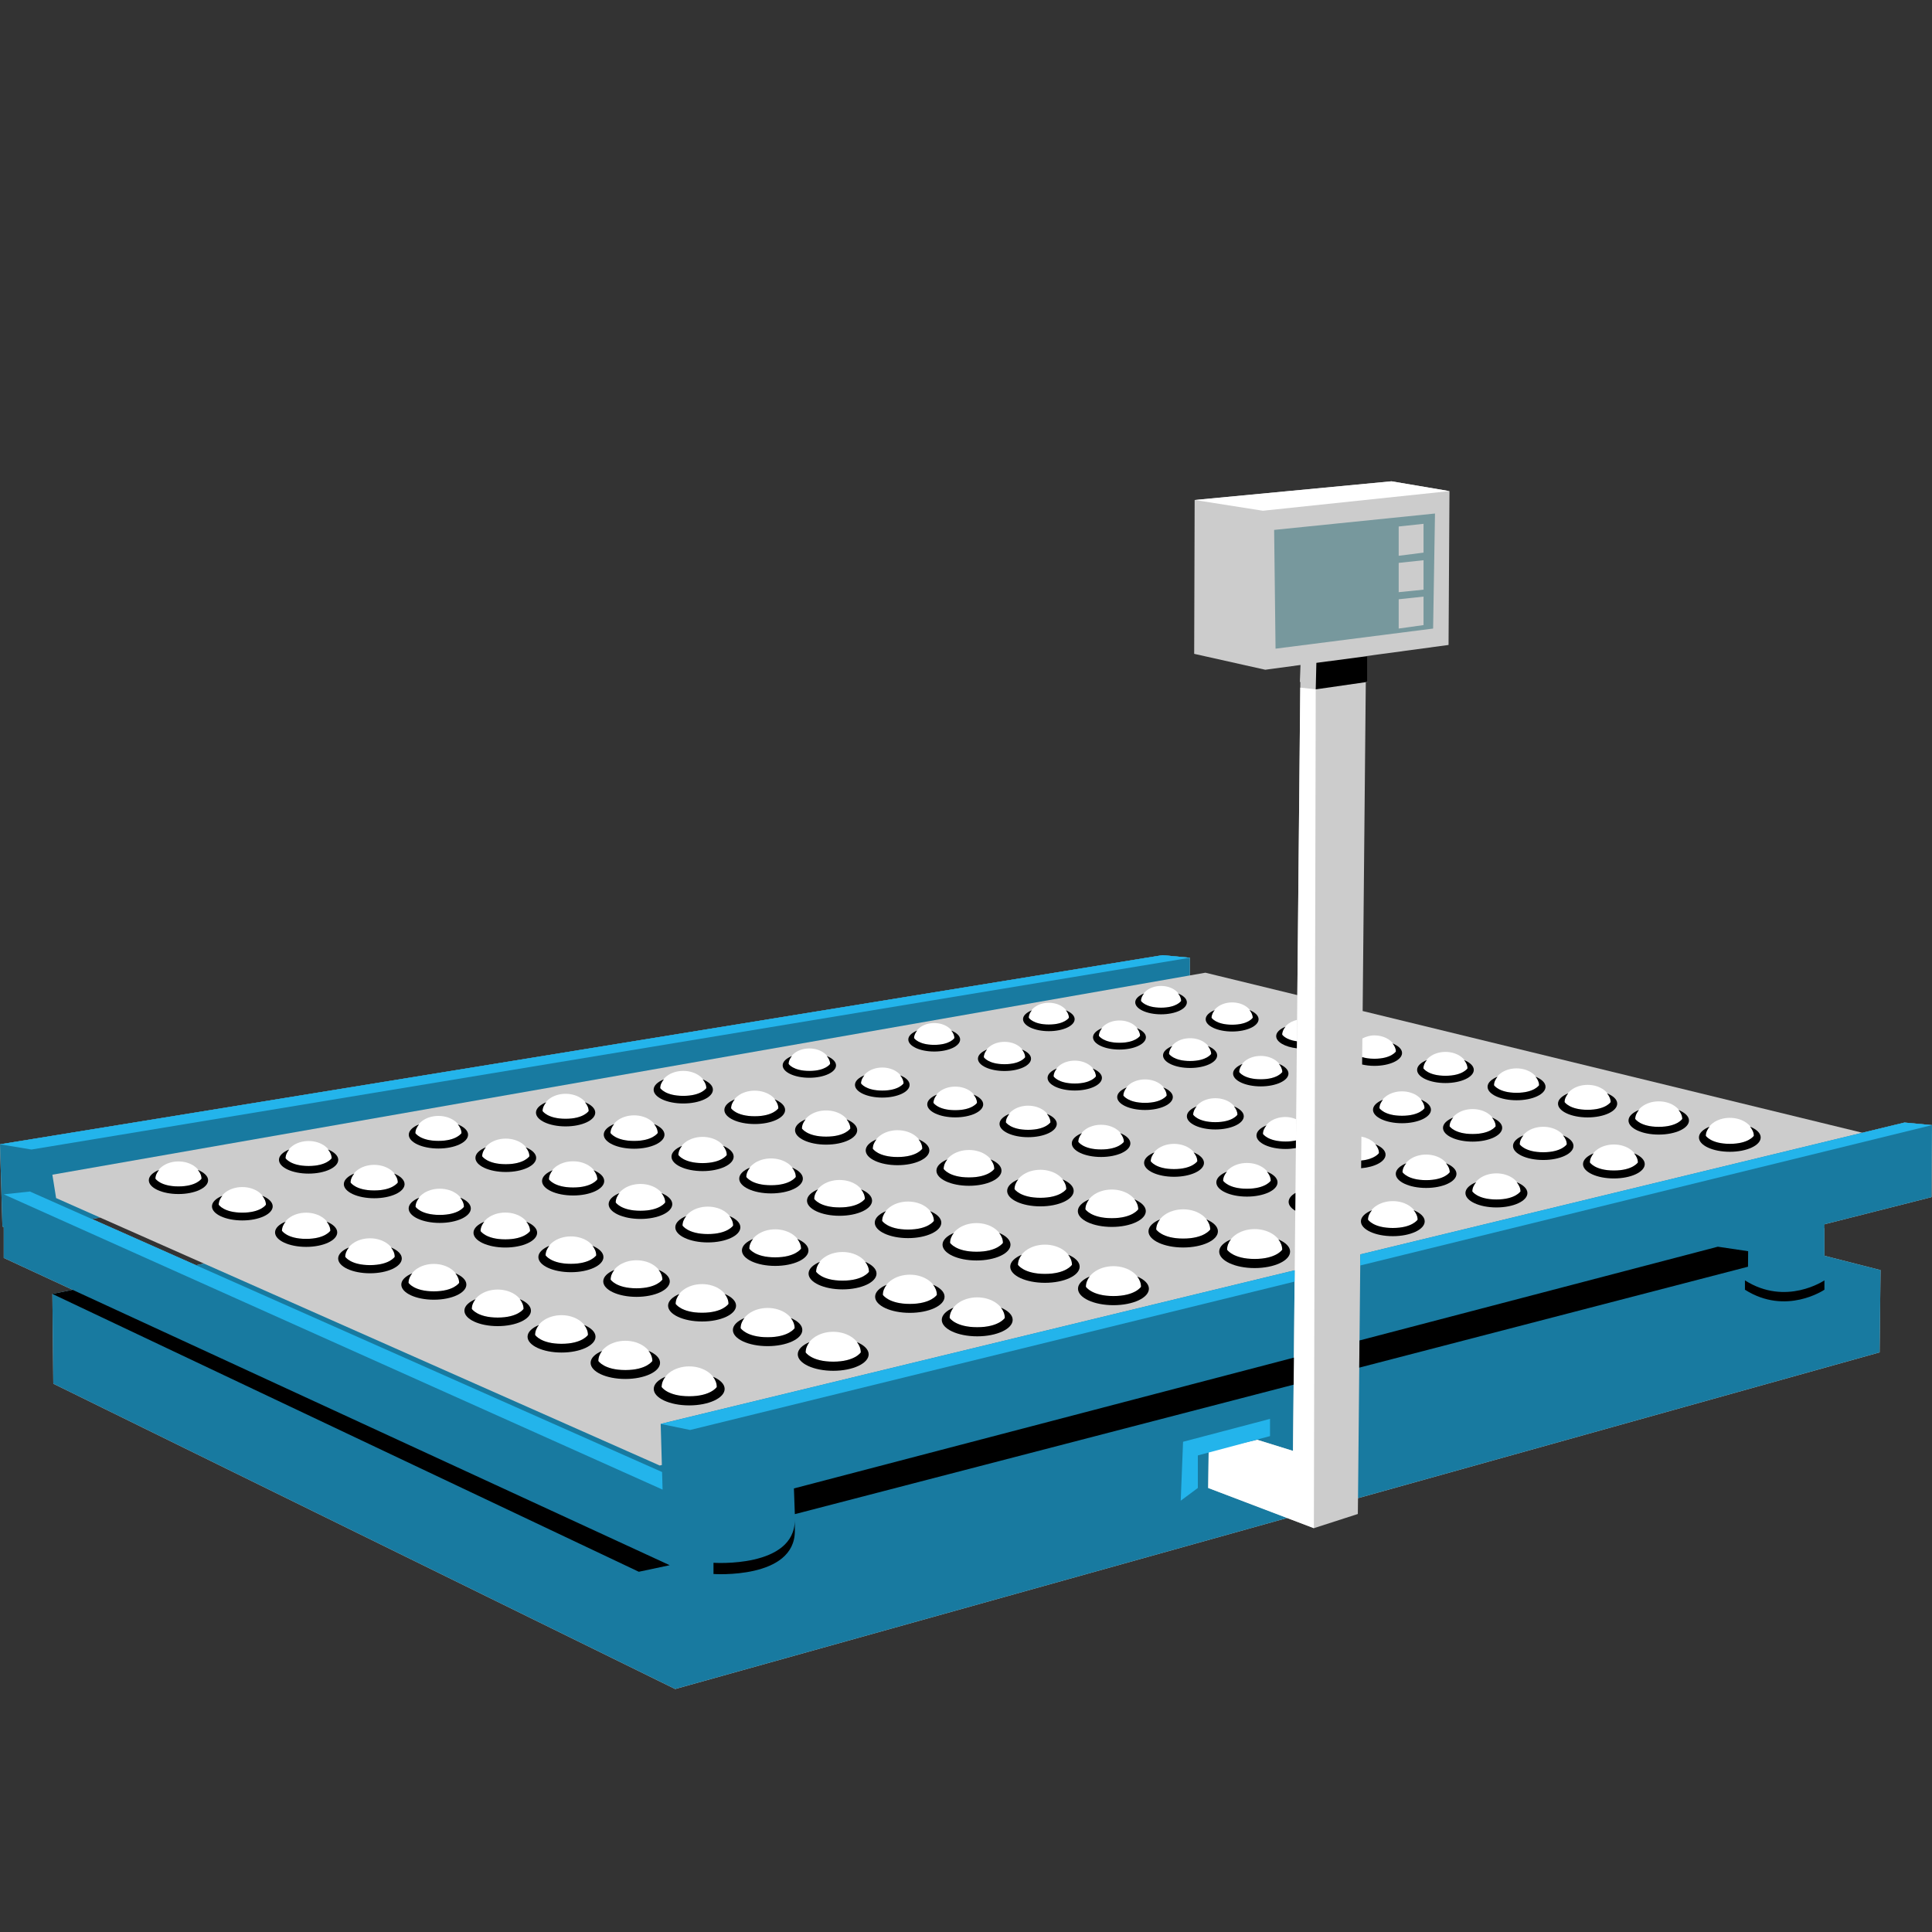 <svg version="1.1" id="Layer_1" xmlns="http://www.w3.org/2000/svg" xmlns:xlink="http://www.w3.org/1999/xlink" x="0px" y="0px" viewBox="0 0 100 100" xml:space="preserve"><rect x="0" y="0" width="100" height="100" fill="#333333" stroke="none"/><desc>Copyright Opto 22</desc> 
<g>
<g id="shape">
	<path fill="#CCCCCC" d="M99.976,61.963L100,58.236l-1.424-0.133l-2.181,0.528L70.531,52.33l0.162-17.017l0.096-0.019v-1.334
		l-0.083,0.011l0-0.011l4.271-0.577l0.048-7.962l-3.001-0.508l-10.189,0.968l-0.024,7.962l3.679,0.823l1.824-0.247l-0.034,0.876
		l0.025,0.006L67.15,51.506l-4.759-1.159l-0.805,0.141l0.006-0.915l-1.424-0.133L0,59.229l0.124,4.251l0.07,0.043v1.587l3.568,1.653
		l-1.051,0.21l0.048,4.647l32.188,15.804l31.673-8.853l1.386,0.527l2.275-0.734l0.01-0.819l26.998-7.546l0.048-4.259l-2.905-0.742
		v-1.436l-2.604,0.772l-0.595-0.152L99.976,61.963z M5.044,63.046l0.14-0.024l5.375,2.381l-0.413,0.083l-5.386-2.391L5.044,63.046z"></path>
</g>
<g id="dark">

		<polygon fill="#187AA0" points="34.258,75.828 34.148,75.855 10.558,65.403 10.142,65.486 4.755,63.096 5.183,63.022 
			2.904,62.012 2.711,60.802 61.586,50.488 61.592,49.572 60.168,49.439 0,59.229 0.124,63.48 0.194,63.523 0.194,65.11 
			3.762,66.763 2.711,66.973 2.759,71.62 34.947,87.423 66.62,78.571 62.536,77.017 62.56,75.105 65.077,74.524 66.925,75.098 
			67.014,65.75 34.197,73.701 		"></polygon>
		<polygon fill="#187AA0" points="99.976,61.963 100,58.236 98.576,58.103 82.595,61.975 82.595,61.975 70.411,64.927 
			70.291,77.544 97.289,69.998 97.338,65.739 94.433,64.997 94.433,63.369 		"></polygon>

	<path fill="#77989D" d="M65.949,27.428l0.073,6.147l8.156-1.041l0.097-5.954L65.949,27.428z M73.682,32.354l-1.286,0.18v-1.516
		l1.286-0.138V32.354z M73.682,30.521l-1.286,0.13v-1.516l1.286-0.138V30.521z M73.682,28.604l-1.286,0.163v-1.516l1.286-0.138
		V28.604z"></path>
</g>
<g id="light">
	<polygon fill="#FFFFFF" points="67.301,35.591 66.925,75.098 65.077,74.524 62.561,75.105 62.536,77.017 68.006,79.098 
		68.102,35.681 	"></polygon>
	<polygon fill="#FFFFFF" points="61.834,25.879 72.023,24.911 75.024,25.419 65.367,26.436 	"></polygon>
	<g>
		<g>
			<path fill="#FFFFFF" d="M8.044,61.008c0-0.493,0.534-0.892,1.193-0.892s1.193,0.399,1.193,0.892c0,0-0.256,0.401-1.193,0.401
				C8.299,61.409,8.044,61.008,8.044,61.008z"></path>
		</g>
		<g>
			<path fill="#FFFFFF" d="M11.319,62.356c0-0.505,0.547-0.914,1.222-0.914s1.222,0.409,1.222,0.914c0,0-0.262,0.411-1.222,0.411
				S11.319,62.356,11.319,62.356z"></path>
		</g>
		<g>
			<path fill="#FFFFFF" d="M14.594,63.704c0-0.517,0.56-0.936,1.252-0.936c0.691,0,1.252,0.419,1.252,0.936
				c0,0-0.268,0.42-1.252,0.42S14.594,63.704,14.594,63.704z"></path>
		</g>
		<g>
			<path fill="#FFFFFF" d="M17.87,65.052c0-0.529,0.573-0.958,1.281-0.958c0.707,0,1.281,0.429,1.281,0.958
				c0,0-0.274,0.43-1.281,0.43C18.144,65.482,17.87,65.052,17.87,65.052z"></path>
		</g>
		<g>
			<path fill="#FFFFFF" d="M21.145,66.4c0-0.541,0.587-0.98,1.31-0.98s1.31,0.439,1.31,0.98c0,0-0.281,0.44-1.31,0.44
				C21.426,66.84,21.145,66.4,21.145,66.4z"></path>
		</g>
		<g>
			<path fill="#FFFFFF" d="M24.42,67.748c0-0.553,0.6-1.001,1.339-1.001c0.74,0,1.339,0.448,1.339,1.001c0,0-0.287,0.45-1.339,0.45
				C24.707,68.198,24.42,67.748,24.42,67.748z"></path>
		</g>
		<g>
			<path fill="#FFFFFF" d="M27.695,69.096c0-0.565,0.613-1.023,1.368-1.023s1.368,0.458,1.368,1.023c0,0-0.293,0.46-1.368,0.46
				C27.989,69.555,27.695,69.096,27.695,69.096z"></path>
		</g>
		<g>
			<path fill="#FFFFFF" d="M30.971,70.443c0-0.577,0.626-1.045,1.398-1.045c0.772,0,1.398,0.468,1.398,1.045
				c0,0-0.3,0.47-1.398,0.47C31.27,70.913,30.971,70.443,30.971,70.443z"></path>
		</g>
		<g>
			<path fill="#FFFFFF" d="M34.246,71.791c0-0.589,0.639-1.067,1.427-1.067c0.788,0,1.427,0.478,1.427,1.067
				c0,0-0.306,0.479-1.427,0.479S34.246,71.791,34.246,71.791z"></path>
		</g>
	</g>
	<g>
		<g>
			<path fill="#FFFFFF" d="M14.78,59.951c0-0.493,0.534-0.892,1.193-0.892c0.659,0,1.193,0.399,1.193,0.892
				c0,0-0.256,0.401-1.193,0.401S14.78,59.951,14.78,59.951z"></path>
		</g>
		<g>
			<path fill="#FFFFFF" d="M18.145,61.207c0-0.505,0.547-0.914,1.222-0.914c0.675,0,1.222,0.409,1.222,0.914
				c0,0-0.262,0.411-1.222,0.411C18.407,61.618,18.145,61.207,18.145,61.207z"></path>
		</g>
		<g>
			<path fill="#FFFFFF" d="M21.51,62.463c0-0.517,0.56-0.936,1.252-0.936s1.252,0.419,1.252,0.936c0,0-0.268,0.42-1.252,0.42
				S21.51,62.463,21.51,62.463z"></path>
		</g>
		<g>
			<path fill="#FFFFFF" d="M24.875,63.72c0-0.529,0.573-0.958,1.281-0.958c0.707,0,1.281,0.429,1.281,0.958
				c0,0-0.274,0.43-1.281,0.43C25.149,64.15,24.875,63.72,24.875,63.72z"></path>
		</g>
		<g>
			<path fill="#FFFFFF" d="M28.24,64.976c0-0.541,0.587-0.98,1.31-0.98c0.724,0,1.31,0.439,1.31,0.98c0,0-0.281,0.44-1.31,0.44
				C28.521,65.416,28.24,64.976,28.24,64.976z"></path>
		</g>
		<g>
			<path fill="#FFFFFF" d="M31.605,66.232c0-0.553,0.6-1.001,1.339-1.001s1.339,0.448,1.339,1.001c0,0-0.287,0.45-1.339,0.45
				C31.892,66.682,31.605,66.232,31.605,66.232z"></path>
		</g>
		<g>
			<path fill="#FFFFFF" d="M34.97,67.488c0-0.565,0.613-1.023,1.368-1.023s1.368,0.458,1.368,1.023c0,0-0.293,0.46-1.368,0.46
				C35.263,67.948,34.97,67.488,34.97,67.488z"></path>
		</g>
		<g>
			<path fill="#FFFFFF" d="M38.335,68.744c0-0.577,0.626-1.045,1.398-1.045c0.772,0,1.398,0.468,1.398,1.045
				c0,0-0.3,0.47-1.398,0.47C38.634,69.214,38.335,68.744,38.335,68.744z"></path>
		</g>
		<g>
			<path fill="#FFFFFF" d="M41.7,70c0-0.589,0.639-1.067,1.427-1.067c0.788,0,1.427,0.478,1.427,1.067c0,0-0.306,0.479-1.427,0.479
				S41.7,70,41.7,70z"></path>
		</g>
	</g>
	<g>
		<g>
			<path fill="#FFFFFF" d="M21.5,58.652c0-0.493,0.534-0.892,1.193-0.892c0.659,0,1.193,0.399,1.193,0.892
				c0,0-0.256,0.401-1.193,0.401C21.755,59.053,21.5,58.652,21.5,58.652z"></path>
		</g>
		<g>
			<path fill="#FFFFFF" d="M24.956,59.848c0-0.505,0.547-0.914,1.222-0.914s1.222,0.409,1.222,0.914c0,0-0.262,0.411-1.222,0.411
				S24.956,59.848,24.956,59.848z"></path>
		</g>
		<g>
			<path fill="#FFFFFF" d="M28.413,61.044c0-0.517,0.56-0.936,1.252-0.936c0.691,0,1.252,0.419,1.252,0.936
				c0,0-0.268,0.42-1.252,0.42C28.681,61.464,28.413,61.044,28.413,61.044z"></path>
		</g>
		<g>
			<path fill="#FFFFFF" d="M31.87,62.239c0-0.529,0.573-0.958,1.281-0.958c0.707,0,1.281,0.429,1.281,0.958
				c0,0-0.274,0.43-1.281,0.43C32.144,62.67,31.87,62.239,31.87,62.239z"></path>
		</g>
		<g>
			<path fill="#FFFFFF" d="M35.327,63.435c0-0.541,0.587-0.98,1.31-0.98c0.724,0,1.31,0.439,1.31,0.98c0,0-0.281,0.44-1.31,0.44
				S35.327,63.435,35.327,63.435z"></path>
		</g>
		<g>
			<path fill="#FFFFFF" d="M38.784,64.631c0-0.553,0.6-1.001,1.339-1.001s1.339,0.448,1.339,1.001c0,0-0.287,0.45-1.339,0.45
				S38.784,64.631,38.784,64.631z"></path>
		</g>
		<g>
			<path fill="#FFFFFF" d="M42.24,65.826c0-0.565,0.613-1.023,1.368-1.023s1.368,0.458,1.368,1.023c0,0-0.293,0.46-1.368,0.46
				C42.534,66.286,42.24,65.826,42.24,65.826z"></path>
		</g>
		<g>
			<path fill="#FFFFFF" d="M45.697,67.022c0-0.577,0.626-1.045,1.398-1.045c0.772,0,1.398,0.468,1.398,1.045
				c0,0-0.3,0.47-1.398,0.47C45.997,67.491,45.697,67.022,45.697,67.022z"></path>
		</g>
		<g>
			<path fill="#FFFFFF" d="M49.154,68.218c0-0.589,0.639-1.067,1.427-1.067c0.788,0,1.427,0.478,1.427,1.067
				c0,0-0.306,0.479-1.427,0.479S49.154,68.218,49.154,68.218z"></path>
		</g>
	</g>
	<g>
		<g>
			<path fill="#FFFFFF" d="M28.082,57.507c0-0.493,0.534-0.892,1.193-0.892s1.193,0.399,1.193,0.892c0,0-0.256,0.401-1.193,0.401
				S28.082,57.507,28.082,57.507z"></path>
		</g>
		<g>
			<path fill="#FFFFFF" d="M31.598,58.644c0-0.505,0.547-0.914,1.222-0.914c0.675,0,1.222,0.409,1.222,0.914
				c0,0-0.262,0.411-1.222,0.411C31.86,59.055,31.598,58.644,31.598,58.644z"></path>
		</g>
		<g>
			<path fill="#FFFFFF" d="M35.113,59.781c0-0.517,0.56-0.936,1.252-0.936s1.252,0.419,1.252,0.936c0,0-0.268,0.42-1.252,0.42
				S35.113,59.781,35.113,59.781z"></path>
		</g>
		<g>
			<path fill="#FFFFFF" d="M38.628,60.918c0-0.529,0.573-0.958,1.281-0.958c0.707,0,1.281,0.429,1.281,0.958
				c0,0-0.274,0.43-1.281,0.43C38.903,61.349,38.628,60.918,38.628,60.918z"></path>
		</g>
		<g>
			<path fill="#FFFFFF" d="M42.144,62.055c0-0.541,0.587-0.98,1.31-0.98c0.724,0,1.31,0.439,1.31,0.98c0,0-0.281,0.44-1.31,0.44
				S42.144,62.055,42.144,62.055z"></path>
		</g>
		<g>
			<path fill="#FFFFFF" d="M45.659,63.193c0-0.553,0.6-1.001,1.339-1.001c0.74,0,1.339,0.448,1.339,1.001c0,0-0.287,0.45-1.339,0.45
				C45.946,63.642,45.659,63.193,45.659,63.193z"></path>
		</g>
		<g>
			<path fill="#FFFFFF" d="M49.174,64.33c0-0.565,0.613-1.023,1.368-1.023s1.368,0.458,1.368,1.023c0,0-0.293,0.46-1.368,0.46
				S49.174,64.33,49.174,64.33z"></path>
		</g>
		<g>
			<path fill="#FFFFFF" d="M52.689,65.467c0-0.577,0.626-1.045,1.398-1.045c0.772,0,1.398,0.468,1.398,1.045
				c0,0-0.3,0.47-1.398,0.47C52.989,65.936,52.689,65.467,52.689,65.467z"></path>
		</g>
		<g>
			<path fill="#FFFFFF" d="M56.205,66.604c0-0.589,0.639-1.067,1.427-1.067c0.788,0,1.427,0.478,1.427,1.067
				c0,0-0.306,0.479-1.427,0.479S56.205,66.604,56.205,66.604z"></path>
		</g>
	</g>
	<g>
		<g>
			<path fill="#FFFFFF" d="M34.173,56.321c0-0.493,0.534-0.892,1.193-0.892s1.193,0.399,1.193,0.892c0,0-0.256,0.401-1.193,0.401
				S34.173,56.321,34.173,56.321z"></path>
		</g>
		<g>
			<path fill="#FFFFFF" d="M37.841,57.366c0-0.505,0.547-0.914,1.222-0.914c0.675,0,1.222,0.409,1.222,0.914
				c0,0-0.262,0.411-1.222,0.411C38.103,57.777,37.841,57.366,37.841,57.366z"></path>
		</g>
		<g>
			<path fill="#FFFFFF" d="M41.508,58.412c0-0.517,0.56-0.936,1.252-0.936s1.252,0.419,1.252,0.936c0,0-0.268,0.42-1.252,0.42
				S41.508,58.412,41.508,58.412z"></path>
		</g>
		<g>
			<path fill="#FFFFFF" d="M45.176,59.457c0-0.529,0.573-0.958,1.281-0.958s1.281,0.429,1.281,0.958c0,0-0.274,0.43-1.281,0.43
				S45.176,59.457,45.176,59.457z"></path>
		</g>
		<g>
			<path fill="#FFFFFF" d="M48.843,60.503c0-0.541,0.587-0.98,1.31-0.98c0.724,0,1.31,0.439,1.31,0.98c0,0-0.281,0.44-1.31,0.44
				C49.124,60.943,48.843,60.503,48.843,60.503z"></path>
		</g>
		<g>
			<path fill="#FFFFFF" d="M52.511,61.548c0-0.553,0.6-1.001,1.339-1.001c0.74,0,1.339,0.448,1.339,1.001c0,0-0.287,0.45-1.339,0.45
				C52.798,61.998,52.511,61.548,52.511,61.548z"></path>
		</g>
		<g>
			<path fill="#FFFFFF" d="M56.178,62.593c0-0.565,0.613-1.023,1.368-1.023s1.368,0.458,1.368,1.023c0,0-0.293,0.46-1.368,0.46
				S56.178,62.593,56.178,62.593z"></path>
		</g>
		<g>
			<path fill="#FFFFFF" d="M59.846,63.639c0-0.577,0.626-1.045,1.398-1.045c0.772,0,1.398,0.468,1.398,1.045
				c0,0-0.3,0.47-1.398,0.47C60.146,64.108,59.846,63.639,59.846,63.639z"></path>
		</g>
		<g>
			<path fill="#FFFFFF" d="M63.514,64.684c0-0.589,0.639-1.067,1.427-1.067c0.788,0,1.427,0.478,1.427,1.067
				c0,0-0.306,0.479-1.427,0.479C63.819,65.163,63.514,64.684,63.514,64.684z"></path>
		</g>
	</g>
	<g>
		<g>
			<path fill="#FFFFFF" d="M40.819,55.07c0-0.443,0.481-0.803,1.074-0.803s1.074,0.36,1.074,0.803c0,0-0.23,0.361-1.074,0.361
				C41.049,55.431,40.819,55.07,40.819,55.07z"></path>
		</g>
		<g>
			<path fill="#FFFFFF" d="M44.567,56.078c0-0.454,0.493-0.823,1.1-0.823c0.608,0,1.1,0.368,1.1,0.823c0,0-0.236,0.37-1.1,0.37
				C44.803,56.447,44.567,56.078,44.567,56.078z"></path>
		</g>
		<g>
			<path fill="#FFFFFF" d="M48.316,57.085c0-0.465,0.504-0.842,1.126-0.842c0.622,0,1.126,0.377,1.126,0.842
				c0,0-0.241,0.378-1.126,0.378C48.557,57.463,48.316,57.085,48.316,57.085z"></path>
		</g>
		<g>
			<path fill="#FFFFFF" d="M52.064,58.092c0-0.476,0.516-0.862,1.153-0.862c0.637,0,1.153,0.386,1.153,0.862
				c0,0-0.247,0.387-1.153,0.387C52.311,58.48,52.064,58.092,52.064,58.092z"></path>
		</g>
		<g>
			<path fill="#FFFFFF" d="M55.813,59.1c0-0.487,0.528-0.882,1.179-0.882c0.651,0,1.179,0.395,1.179,0.882
				c0,0-0.253,0.396-1.179,0.396C56.065,59.496,55.813,59.1,55.813,59.1z"></path>
		</g>
		<g>
			<path fill="#FFFFFF" d="M59.561,60.107c0-0.498,0.54-0.901,1.205-0.901s1.205,0.404,1.205,0.901c0,0-0.258,0.405-1.205,0.405
				C59.82,60.512,59.561,60.107,59.561,60.107z"></path>
		</g>
		<g>
			<path fill="#FFFFFF" d="M63.31,61.115c0-0.509,0.551-0.921,1.232-0.921c0.68,0,1.232,0.412,1.232,0.921
				c0,0-0.264,0.414-1.232,0.414C63.574,61.528,63.31,61.115,63.31,61.115z"></path>
		</g>
		<g>
			<path fill="#FFFFFF" d="M70.807,63.129c0-0.53,0.575-0.96,1.284-0.96c0.709,0,1.284,0.43,1.284,0.96c0,0-0.275,0.431-1.284,0.431
				C71.082,63.561,70.807,63.129,70.807,63.129z"></path>
		</g>
	</g>
	<g>
		<g>
			<path fill="#FFFFFF" d="M47.312,53.732c0-0.431,0.467-0.78,1.043-0.78s1.043,0.349,1.043,0.78c0,0-0.224,0.35-1.043,0.35
				S47.312,53.732,47.312,53.732z"></path>
		</g>
		<g>
			<path fill="#FFFFFF" d="M50.924,54.724c0-0.441,0.478-0.799,1.069-0.799c0.59,0,1.069,0.358,1.069,0.799
				c0,0-0.229,0.359-1.069,0.359C51.153,55.083,50.924,54.724,50.924,54.724z"></path>
		</g>
		<g>
			<path fill="#FFFFFF" d="M54.535,55.716c0-0.452,0.49-0.818,1.094-0.818s1.094,0.366,1.094,0.818c0,0-0.234,0.368-1.094,0.368
				C54.77,56.083,54.535,55.716,54.535,55.716z"></path>
		</g>
		<g>
			<path fill="#FFFFFF" d="M58.147,56.707c0-0.462,0.501-0.837,1.12-0.837c0.618,0,1.12,0.375,1.12,0.837c0,0-0.24,0.376-1.12,0.376
				C58.387,57.083,58.147,56.707,58.147,56.707z"></path>
		</g>
		<g>
			<path fill="#FFFFFF" d="M61.759,57.699c0-0.473,0.513-0.856,1.145-0.856c0.633,0,1.145,0.383,1.145,0.856
				c0,0-0.245,0.385-1.145,0.385C62.004,58.084,61.759,57.699,61.759,57.699z"></path>
		</g>
		<path fill="#FFFFFF" d="M65.37,58.691c0,0,0.251,0.393,1.171,0.393c0.215,0,0.39-0.023,0.537-0.056l0.01-1.098
			c-0.166-0.067-0.346-0.115-0.548-0.115C65.895,57.815,65.37,58.207,65.37,58.691z"></path>
		<g>
			<path fill="#FFFFFF" d="M72.594,60.674c0-0.505,0.547-0.914,1.222-0.914c0.675,0,1.222,0.409,1.222,0.914
				c0,0-0.262,0.41-1.222,0.41C72.856,61.084,72.594,60.674,72.594,60.674z"></path>
		</g>
		<g>
			<path fill="#FFFFFF" d="M76.205,61.666c0-0.515,0.559-0.933,1.247-0.933c0.689,0,1.247,0.418,1.247,0.933
				c0,0-0.267,0.419-1.247,0.419C76.473,62.085,76.205,61.666,76.205,61.666z"></path>
		</g>
	</g>
	<g>
		<g>
			<path fill="#FFFFFF" d="M53.248,52.68c0-0.429,0.465-0.777,1.039-0.777c0.574,0,1.039,0.348,1.039,0.777
				c0,0-0.223,0.349-1.039,0.349C53.471,53.029,53.248,52.68,53.248,52.68z"></path>
		</g>
		<g>
			<path fill="#FFFFFF" d="M56.879,53.616c0-0.44,0.477-0.796,1.065-0.796s1.065,0.356,1.065,0.796c0,0-0.228,0.358-1.065,0.358
				S56.879,53.616,56.879,53.616z"></path>
		</g>
		<g>
			<path fill="#FFFFFF" d="M60.509,54.552c0-0.45,0.488-0.815,1.09-0.815c0.602,0,1.09,0.365,1.09,0.815c0,0-0.234,0.366-1.09,0.366
				C60.743,54.918,60.509,54.552,60.509,54.552z"></path>
		</g>
		<g>
			<path fill="#FFFFFF" d="M64.139,55.488c0-0.461,0.499-0.834,1.115-0.834s1.115,0.373,1.115,0.834c0,0-0.239,0.375-1.115,0.375
				C64.378,55.863,64.139,55.488,64.139,55.488z"></path>
		</g>
		<g>
			<path fill="#FFFFFF" d="M71.4,57.36c0-0.482,0.522-0.872,1.166-0.872s1.166,0.39,1.166,0.872c0,0-0.25,0.392-1.166,0.392
				S71.4,57.36,71.4,57.36z"></path>
		</g>
		<g>
			<path fill="#FFFFFF" d="M75.03,58.296c0-0.492,0.534-0.891,1.192-0.891c0.658,0,1.192,0.399,1.192,0.891c0,0-0.255,0.4-1.192,0.4
				S75.03,58.296,75.03,58.296z"></path>
		</g>
		<g>
			<path fill="#FFFFFF" d="M78.661,59.232c0-0.503,0.545-0.91,1.217-0.91c0.672,0,1.217,0.408,1.217,0.91
				c0,0-0.261,0.409-1.217,0.409C78.922,59.641,78.661,59.232,78.661,59.232z"></path>
		</g>
		<g>
			<path fill="#FFFFFF" d="M82.291,60.168c0-0.513,0.556-0.929,1.243-0.929s1.243,0.416,1.243,0.929c0,0-0.266,0.417-1.243,0.417
				C82.557,60.585,82.291,60.168,82.291,60.168z"></path>
		</g>
	</g>
	<g>
		<g>
			<path fill="#FFFFFF" d="M59.057,51.809c0-0.429,0.465-0.777,1.039-0.777c0.574,0,1.039,0.348,1.039,0.777
				c0,0-0.223,0.349-1.039,0.349C59.279,52.158,59.057,51.809,59.057,51.809z"></path>
		</g>
		<g>
			<path fill="#FFFFFF" d="M62.711,52.681c0-0.44,0.477-0.796,1.065-0.796s1.065,0.356,1.065,0.796c0,0-0.228,0.358-1.065,0.358
				C62.939,53.039,62.711,52.681,62.711,52.681z"></path>
		</g>
		<g>
			<path fill="#FFFFFF" d="M73.675,55.299c0-0.471,0.511-0.853,1.141-0.853s1.141,0.382,1.141,0.853c0,0-0.244,0.383-1.141,0.383
				S73.675,55.299,73.675,55.299z"></path>
		</g>
		<g>
			<path fill="#FFFFFF" d="M77.329,56.171c0-0.482,0.522-0.872,1.166-0.872c0.644,0,1.166,0.39,1.166,0.872
				c0,0-0.25,0.392-1.166,0.392S77.329,56.171,77.329,56.171z"></path>
		</g>
		<g>
			<path fill="#FFFFFF" d="M80.984,57.043c0-0.492,0.534-0.891,1.192-0.891c0.658,0,1.192,0.399,1.192,0.891
				c0,0-0.255,0.4-1.192,0.4C81.239,57.444,80.984,57.043,80.984,57.043z"></path>
		</g>
		<g>
			<path fill="#FFFFFF" d="M84.639,57.916c0-0.503,0.545-0.91,1.217-0.91c0.672,0,1.217,0.408,1.217,0.91
				c0,0-0.261,0.409-1.217,0.409C84.899,58.325,84.639,57.916,84.639,57.916z"></path>
		</g>
		<g>
			<path fill="#FFFFFF" d="M88.293,58.788c0-0.513,0.556-0.929,1.243-0.929s1.243,0.416,1.243,0.929c0,0-0.266,0.417-1.243,0.417
				S88.293,58.788,88.293,58.788z"></path>
		</g>
	</g>
	<path fill="#FFFFFF" d="M71.136,53.592c-0.235,0-0.44,0.067-0.62,0.159l-0.009,0.965c0.16,0.048,0.362,0.085,0.629,0.085
		c0.876,0,1.115-0.375,1.115-0.375C72.251,53.965,71.752,53.592,71.136,53.592z"></path>
	<path fill="#FFFFFF" d="M70.467,58.831l-0.012,1.238c0.712-0.069,0.919-0.387,0.919-0.387
		C71.375,59.265,70.984,58.93,70.467,58.831z"></path>
	<path fill="#FFFFFF" d="M66.366,53.554c0,0,0.175,0.267,0.761,0.344l0.011-1.111C66.694,52.89,66.366,53.188,66.366,53.554z"></path>
</g>
<g id="hlight">
		<polygon fill="#23B4EB" points="70.405,65.501 100,58.236 98.576,58.103 70.411,64.927 		"></polygon>
		<polygon fill="#23B4EB" points="67.014,65.75 34.197,73.701 35.72,74.016 67.009,66.335 		"></polygon>
	<polygon fill="#23B4EB" points="61.114,77.676 61.235,74.626 65.736,73.441 65.736,74.333 62,75.333 62,77.017 	"></polygon>
	<polygon fill="#23B4EB" points="0,59.229 60.168,49.439 61.592,49.572 1.625,59.5 	"></polygon>
	<polygon fill="#23B4EB" points="1.549,61.673 0.194,61.818 34.295,77.102 34.269,76.192 	"></polygon>
</g>
<g id="shadow">
	<path fill="#000000" d="M41.141,78.662c0,2.517-4.211,2.227-4.211,2.227v0.581c0,0,4.211,0.29,4.211-2.227V78.662z"></path>
	<path d="M90.318,66.755c2.13,1.355,4.114,0,4.114,0v-0.484c0,0-1.985,1.355-4.114,0V66.755z"></path>
	<polygon points="33.065,81.354 2.711,66.973 3.762,66.763 34.663,81.015 	"></polygon>
	<polygon points="68.135,34.309 68.102,35.681 70.788,35.294 70.788,33.959 	"></polygon>

		<polygon points="66.971,70.27 41.093,77.041 41.141,78.372 66.958,71.67 		"></polygon>
		<polygon points="88.915,64.529 70.367,69.382 70.353,70.789 90.477,65.565 90.484,64.762 		"></polygon>

		<path d="M60.975,51.419c0.093,0.116,0.16,0.244,0.16,0.389c0,0-0.223,0.349-1.039,0.349s-1.039-0.349-1.039-0.349
			c0-0.145,0.068-0.273,0.16-0.389c-0.275,0.114-0.457,0.275-0.457,0.46c0,0.343,0.598,0.622,1.336,0.622s1.336-0.278,1.336-0.622
			C61.432,51.695,61.25,51.533,60.975,51.419z"></path>
		<path d="M64.675,52.281c0.095,0.119,0.165,0.251,0.165,0.4c0,0-0.228,0.358-1.065,0.358s-1.065-0.358-1.065-0.358
			c0-0.149,0.07-0.281,0.165-0.4c-0.283,0.117-0.469,0.283-0.469,0.473c0,0.352,0.613,0.637,1.369,0.637s1.369-0.285,1.369-0.637
			C65.144,52.564,64.958,52.398,64.675,52.281z"></path>
		<path d="M75.777,54.867c0.104,0.129,0.18,0.271,0.18,0.432c0,0-0.244,0.383-1.141,0.383s-1.141-0.383-1.141-0.383
			c0-0.161,0.076-0.303,0.18-0.432c-0.306,0.125-0.506,0.305-0.506,0.509c0,0.377,0.657,0.682,1.467,0.682s1.467-0.306,1.467-0.682
			C76.283,55.172,76.083,54.992,75.777,54.867z"></path>
		<path d="M79.478,55.729c0.107,0.132,0.184,0.277,0.184,0.442c0,0-0.25,0.392-1.166,0.392s-1.166-0.392-1.166-0.392
			c0-0.165,0.078-0.311,0.184-0.442c-0.314,0.128-0.518,0.312-0.518,0.522c0,0.385,0.671,0.698,1.5,0.698s1.5-0.312,1.5-0.698
			C79.995,56.041,79.791,55.856,79.478,55.729z"></path>
		<path d="M83.178,56.59c0.109,0.135,0.189,0.284,0.189,0.453c0,0-0.255,0.4-1.192,0.4s-1.192-0.4-1.192-0.4
			c0-0.169,0.08-0.318,0.189-0.453c-0.321,0.131-0.53,0.32-0.53,0.534c0,0.394,0.686,0.713,1.532,0.713s1.532-0.319,1.532-0.713
			C83.708,56.91,83.5,56.721,83.178,56.59z"></path>
		<path d="M86.879,57.452c0.112,0.138,0.194,0.29,0.194,0.464c0,0-0.261,0.409-1.217,0.409s-1.217-0.409-1.217-0.409
			c0-0.173,0.082-0.326,0.194-0.464c-0.329,0.133-0.542,0.327-0.542,0.546c0,0.402,0.701,0.728,1.565,0.728s1.565-0.326,1.565-0.728
			C87.421,57.78,87.208,57.586,86.879,57.452z"></path>
		<path d="M90.579,58.314c0.115,0.141,0.199,0.297,0.199,0.474c0,0-0.266,0.417-1.243,0.417s-1.243-0.417-1.243-0.417
			c0-0.177,0.084-0.333,0.199-0.474c-0.337,0.136-0.554,0.335-0.554,0.559c0,0.411,0.715,0.743,1.598,0.743s1.598-0.333,1.598-0.743
			C91.133,58.649,90.916,58.451,90.579,58.314z"></path>

	<path d="M66.366,53.554c0-0.153,0.072-0.288,0.17-0.411c-0.291,0.119-0.481,0.29-0.481,0.485c0,0.307,0.456,0.562,1.069,0.632
		l0.003-0.362C66.54,53.821,66.366,53.554,66.366,53.554z"></path>
	<path d="M72.076,54.005c0.101,0.125,0.175,0.264,0.175,0.421c0,0-0.239,0.375-1.115,0.375c-0.267,0-0.469-0.036-0.629-0.085
		l-0.004,0.382c0.192,0.044,0.404,0.071,0.633,0.071c0.792,0,1.434-0.299,1.434-0.667C72.57,54.302,72.375,54.127,72.076,54.005z"></path>

		<path d="M10.239,60.553c0.11,0.135,0.191,0.285,0.191,0.455c0,0-0.256,0.401-1.193,0.401s-1.193-0.401-1.193-0.401
			c0-0.17,0.081-0.32,0.191-0.455c-0.323,0.131-0.532,0.321-0.532,0.536c0,0.394,0.687,0.714,1.534,0.714
			c0.847,0,1.534-0.32,1.534-0.714C10.771,60.874,10.562,60.684,10.239,60.553z"></path>
		<path d="M13.572,61.891c0.112,0.138,0.192,0.292,0.192,0.465c0,0-0.262,0.411-1.222,0.411s-1.222-0.411-1.222-0.411
			c0-0.173,0.08-0.327,0.192-0.465c-0.329,0.134-0.541,0.329-0.541,0.548c0,0.404,0.704,0.731,1.572,0.731
			c0.868,0,1.572-0.327,1.572-0.731C14.113,62.22,13.901,62.025,13.572,61.891z"></path>
		<path d="M16.905,63.229c0.113,0.141,0.193,0.298,0.193,0.475c0,0-0.268,0.42-1.252,0.42s-1.252-0.42-1.252-0.42
			c0-0.176,0.079-0.334,0.193-0.475c-0.335,0.137-0.55,0.336-0.55,0.56c0,0.413,0.72,0.749,1.609,0.749
			c0.889,0,1.609-0.335,1.609-0.749C17.455,63.565,17.24,63.367,16.905,63.229z"></path>
		<path d="M20.238,64.568c0.115,0.143,0.193,0.305,0.193,0.484c0,0-0.274,0.43-1.281,0.43s-1.281-0.43-1.281-0.43
			c0-0.179,0.079-0.341,0.193-0.484c-0.34,0.14-0.559,0.343-0.559,0.571c0,0.423,0.737,0.766,1.647,0.766
			c0.909,0,1.647-0.343,1.647-0.766C20.797,64.911,20.578,64.708,20.238,64.568z"></path>
		<path d="M23.571,65.906c0.116,0.146,0.194,0.311,0.194,0.494c0,0-0.281,0.44-1.31,0.44s-1.31-0.44-1.31-0.44
			c0-0.182,0.078-0.348,0.194-0.494c-0.346,0.144-0.568,0.35-0.568,0.583c0,0.433,0.754,0.784,1.684,0.784s1.684-0.351,1.684-0.784
			C24.139,66.256,23.917,66.049,23.571,65.906z"></path>
		<path d="M26.904,67.244c0.118,0.149,0.195,0.318,0.195,0.503c0,0-0.287,0.45-1.339,0.45s-1.339-0.45-1.339-0.45
			c0-0.186,0.077-0.354,0.195-0.503c-0.352,0.147-0.578,0.357-0.578,0.595c0,0.442,0.771,0.801,1.722,0.801
			c0.951,0,1.722-0.359,1.722-0.801C27.481,67.602,27.256,67.391,26.904,67.244z"></path>
		<path d="M30.237,68.582c0.119,0.152,0.196,0.324,0.196,0.513c0,0-0.293,0.46-1.368,0.46s-1.368-0.46-1.368-0.46
			c0-0.189,0.076-0.361,0.196-0.513c-0.358,0.15-0.587,0.365-0.587,0.606c0,0.452,0.788,0.819,1.759,0.819
			c0.972,0,1.759-0.367,1.759-0.819C30.823,68.947,30.594,68.732,30.237,68.582z"></path>
		<path d="M33.57,69.921c0.121,0.154,0.196,0.331,0.196,0.523c0,0-0.3,0.47-1.398,0.47s-1.398-0.47-1.398-0.47
			c0-0.192,0.076-0.368,0.196-0.523c-0.363,0.153-0.596,0.372-0.596,0.618c0,0.462,0.805,0.836,1.797,0.836
			c0.992,0,1.797-0.374,1.797-0.836C34.165,70.293,33.933,70.074,33.57,69.921z"></path>
		<path d="M36.903,71.259c0.122,0.157,0.197,0.337,0.197,0.532c0,0-0.306,0.479-1.427,0.479s-1.427-0.479-1.427-0.479
			c0-0.195,0.075-0.375,0.197-0.532c-0.369,0.156-0.605,0.379-0.605,0.63c0,0.471,0.821,0.854,1.835,0.854
			c1.013,0,1.835-0.382,1.835-0.854C37.507,71.638,37.272,71.415,36.903,71.259z"></path>

		<path d="M16.975,59.496c0.11,0.135,0.191,0.285,0.191,0.455c0,0-0.256,0.401-1.193,0.401s-1.193-0.401-1.193-0.401
			c0-0.17,0.081-0.32,0.191-0.455c-0.323,0.131-0.532,0.321-0.532,0.536c0,0.394,0.687,0.714,1.534,0.714
			c0.847,0,1.534-0.32,1.534-0.714C17.507,59.817,17.298,59.627,16.975,59.496z"></path>
		<path d="M20.398,60.742c0.112,0.138,0.192,0.292,0.192,0.465c0,0-0.262,0.411-1.222,0.411s-1.222-0.411-1.222-0.411
			c0-0.173,0.08-0.327,0.192-0.465c-0.329,0.134-0.541,0.329-0.541,0.548c0,0.404,0.704,0.731,1.572,0.731
			c0.868,0,1.572-0.327,1.572-0.731C20.939,61.071,20.727,60.876,20.398,60.742z"></path>
		<path d="M23.82,61.989c0.113,0.141,0.193,0.298,0.193,0.475c0,0-0.268,0.42-1.252,0.42s-1.252-0.42-1.252-0.42
			c0-0.176,0.079-0.334,0.193-0.475c-0.335,0.137-0.55,0.336-0.55,0.56c0,0.414,0.72,0.749,1.609,0.749
			c0.889,0,1.609-0.335,1.609-0.749C24.371,62.325,24.155,62.126,23.82,61.989z"></path>
		<path d="M27.243,63.235c0.115,0.143,0.193,0.305,0.193,0.484c0,0-0.274,0.43-1.281,0.43s-1.281-0.43-1.281-0.43
			c0-0.179,0.079-0.341,0.193-0.484c-0.34,0.14-0.559,0.343-0.559,0.571c0,0.423,0.737,0.766,1.647,0.766
			c0.909,0,1.647-0.343,1.647-0.766C27.802,63.579,27.584,63.376,27.243,63.235z"></path>
		<path d="M30.666,64.482c0.116,0.146,0.194,0.311,0.194,0.494c0,0-0.281,0.44-1.31,0.44s-1.31-0.44-1.31-0.44
			c0-0.182,0.078-0.348,0.194-0.494c-0.346,0.143-0.568,0.35-0.568,0.583c0,0.433,0.754,0.784,1.684,0.784
			c0.93,0,1.684-0.351,1.684-0.784C31.234,64.832,31.012,64.626,30.666,64.482z"></path>
		<path d="M34.089,65.729c0.118,0.149,0.195,0.318,0.195,0.503c0,0-0.287,0.45-1.339,0.45s-1.339-0.45-1.339-0.45
			c0-0.186,0.077-0.354,0.195-0.503c-0.352,0.147-0.577,0.357-0.577,0.595c0,0.442,0.771,0.801,1.722,0.801
			c0.951,0,1.722-0.359,1.722-0.801C34.666,66.086,34.44,65.875,34.089,65.729z"></path>
		<path d="M37.511,66.975c0.119,0.152,0.196,0.324,0.196,0.513c0,0-0.293,0.46-1.368,0.46s-1.368-0.46-1.368-0.46
			c0-0.189,0.076-0.361,0.196-0.513c-0.358,0.15-0.587,0.365-0.587,0.606c0,0.452,0.788,0.819,1.759,0.819
			c0.972,0,1.759-0.367,1.759-0.819C38.098,67.34,37.869,67.125,37.511,66.975z"></path>
		<path d="M40.934,68.222c0.121,0.154,0.196,0.331,0.196,0.523c0,0-0.299,0.47-1.398,0.47s-1.398-0.47-1.398-0.47
			c0-0.192,0.076-0.368,0.196-0.523c-0.363,0.153-0.596,0.372-0.596,0.618c0,0.462,0.805,0.836,1.797,0.836
			c0.992,0,1.797-0.374,1.797-0.836C41.53,68.593,41.297,68.375,40.934,68.222z"></path>
		<path d="M44.357,69.468c0.122,0.157,0.197,0.337,0.197,0.532c0,0-0.306,0.479-1.427,0.479S41.7,70,41.7,70
			c0-0.195,0.075-0.375,0.197-0.532c-0.369,0.156-0.605,0.379-0.605,0.63c0,0.471,0.821,0.854,1.835,0.854
			c1.013,0,1.835-0.382,1.835-0.854C44.961,69.847,44.726,69.624,44.357,69.468z"></path>

		<path d="M23.695,58.197c0.11,0.135,0.191,0.285,0.191,0.455c0,0-0.256,0.401-1.193,0.401S21.5,58.652,21.5,58.652
			c0-0.17,0.081-0.32,0.191-0.455c-0.323,0.131-0.532,0.321-0.532,0.536c0,0.394,0.687,0.714,1.534,0.714
			c0.847,0,1.534-0.32,1.534-0.714C24.227,58.518,24.018,58.328,23.695,58.197z"></path>
		<path d="M27.209,59.383c0.112,0.138,0.192,0.292,0.192,0.465c0,0-0.262,0.411-1.222,0.411c-0.96,0-1.222-0.411-1.222-0.411
			c0-0.173,0.08-0.327,0.192-0.465c-0.329,0.134-0.541,0.329-0.541,0.548c0,0.404,0.704,0.731,1.572,0.731
			c0.868,0,1.572-0.327,1.572-0.731C27.751,59.712,27.538,59.517,27.209,59.383z"></path>
		<path d="M30.724,60.569c0.113,0.141,0.193,0.298,0.193,0.475c0,0-0.268,0.42-1.252,0.42c-0.983,0-1.252-0.42-1.252-0.42
			c0-0.176,0.079-0.334,0.193-0.475c-0.335,0.137-0.55,0.336-0.55,0.56c0,0.414,0.72,0.749,1.609,0.749
			c0.889,0,1.609-0.335,1.609-0.749C31.274,60.905,31.059,60.706,30.724,60.569z"></path>
		<path d="M34.238,61.755c0.115,0.143,0.193,0.305,0.193,0.484c0,0-0.274,0.43-1.281,0.43c-1.006,0-1.281-0.43-1.281-0.43
			c0-0.179,0.079-0.341,0.193-0.484c-0.34,0.14-0.559,0.343-0.559,0.571c0,0.423,0.737,0.766,1.647,0.766
			c0.91,0,1.647-0.343,1.647-0.766C34.798,62.098,34.579,61.895,34.238,61.755z"></path>
		<path d="M37.753,62.941c0.116,0.146,0.194,0.311,0.194,0.494c0,0-0.281,0.44-1.31,0.44c-1.029,0-1.31-0.44-1.31-0.44
			c0-0.182,0.078-0.348,0.194-0.494c-0.346,0.143-0.568,0.35-0.568,0.583c0,0.433,0.754,0.784,1.684,0.784
			c0.93,0,1.684-0.351,1.684-0.784C38.321,63.291,38.099,63.085,37.753,62.941z"></path>
		<path d="M41.267,64.127c0.118,0.149,0.195,0.318,0.195,0.503c0,0-0.287,0.45-1.339,0.45c-1.052,0-1.339-0.45-1.339-0.45
			c0-0.186,0.077-0.354,0.195-0.503c-0.352,0.147-0.577,0.357-0.577,0.595c0,0.442,0.771,0.801,1.722,0.801
			c0.951,0,1.722-0.359,1.722-0.801C41.845,64.485,41.619,64.274,41.267,64.127z"></path>
		<path d="M44.782,65.313c0.119,0.152,0.196,0.324,0.196,0.513c0,0-0.293,0.46-1.368,0.46c-1.075,0-1.368-0.46-1.368-0.46
			c0-0.189,0.076-0.361,0.196-0.513c-0.358,0.15-0.587,0.365-0.587,0.606c0,0.452,0.788,0.819,1.759,0.819
			c0.972,0,1.759-0.367,1.759-0.819C45.368,65.678,45.139,65.463,44.782,65.313z"></path>
		<path d="M48.296,66.499c0.121,0.154,0.196,0.331,0.196,0.523c0,0-0.3,0.469-1.398,0.469c-1.098,0-1.398-0.469-1.398-0.469
			c0-0.192,0.076-0.368,0.196-0.523c-0.363,0.153-0.596,0.372-0.596,0.618c0,0.462,0.805,0.836,1.797,0.836
			c0.993,0,1.797-0.374,1.797-0.836C48.892,66.871,48.659,66.652,48.296,66.499z"></path>
		<path d="M51.811,67.685c0.122,0.157,0.197,0.337,0.197,0.532c0,0-0.306,0.479-1.427,0.479c-1.121,0-1.427-0.479-1.427-0.479
			c0-0.195,0.075-0.375,0.197-0.532c-0.369,0.156-0.605,0.379-0.605,0.629c0,0.471,0.821,0.854,1.835,0.854
			c1.013,0,1.835-0.382,1.835-0.854C52.415,68.064,52.18,67.841,51.811,67.685z"></path>

		<path d="M30.278,57.052c0.11,0.135,0.191,0.285,0.191,0.455c0,0-0.256,0.401-1.193,0.401s-1.193-0.401-1.193-0.401
			c0-0.17,0.081-0.32,0.191-0.455c-0.323,0.131-0.532,0.321-0.532,0.536c0,0.394,0.687,0.714,1.534,0.714
			c0.847,0,1.534-0.32,1.534-0.714C30.81,57.373,30.601,57.182,30.278,57.052z"></path>
		<path d="M33.851,58.179c0.112,0.138,0.192,0.292,0.192,0.465c0,0-0.262,0.411-1.222,0.411s-1.222-0.411-1.222-0.411
			c0-0.173,0.08-0.327,0.192-0.465c-0.329,0.134-0.541,0.329-0.541,0.548c0,0.404,0.704,0.731,1.572,0.731
			c0.868,0,1.572-0.327,1.572-0.731C34.392,58.508,34.18,58.313,33.851,58.179z"></path>
		<path d="M37.424,59.307c0.113,0.141,0.193,0.298,0.193,0.475c0,0-0.268,0.42-1.252,0.42s-1.252-0.42-1.252-0.42
			c0-0.176,0.079-0.334,0.193-0.475c-0.335,0.137-0.55,0.336-0.55,0.56c0,0.414,0.72,0.749,1.609,0.749
			c0.889,0,1.609-0.335,1.609-0.749C37.974,59.642,37.758,59.444,37.424,59.307z"></path>
		<path d="M40.997,60.434c0.115,0.143,0.193,0.305,0.193,0.484c0,0-0.274,0.43-1.281,0.43s-1.281-0.43-1.281-0.43
			c0-0.179,0.079-0.341,0.193-0.484c-0.34,0.14-0.559,0.343-0.559,0.571c0,0.423,0.737,0.766,1.647,0.766
			c0.91,0,1.647-0.343,1.647-0.766C41.556,60.777,41.337,60.574,40.997,60.434z"></path>
		<path d="M44.57,61.562c0.116,0.146,0.194,0.311,0.194,0.494c0,0-0.281,0.44-1.31,0.44s-1.31-0.44-1.31-0.44
			c0-0.182,0.078-0.348,0.194-0.494c-0.346,0.144-0.568,0.35-0.568,0.583c0,0.433,0.754,0.784,1.684,0.784
			c0.93,0,1.684-0.351,1.684-0.784C45.138,61.912,44.916,61.705,44.57,61.562z"></path>
		<path d="M48.143,62.689c0.118,0.149,0.195,0.318,0.195,0.503c0,0-0.287,0.45-1.339,0.45s-1.339-0.45-1.339-0.45
			c0-0.186,0.077-0.354,0.195-0.503c-0.352,0.147-0.577,0.358-0.577,0.595c0,0.442,0.771,0.801,1.722,0.801
			c0.951,0,1.722-0.359,1.722-0.801C48.72,63.047,48.494,62.836,48.143,62.689z"></path>
		<path d="M51.716,63.817c0.119,0.152,0.196,0.324,0.196,0.513c0,0-0.293,0.46-1.368,0.46s-1.368-0.46-1.368-0.46
			c0-0.189,0.076-0.361,0.196-0.513c-0.358,0.15-0.587,0.365-0.587,0.606c0,0.452,0.788,0.819,1.759,0.819
			c0.972,0,1.759-0.366,1.759-0.819C52.302,64.181,52.073,63.966,51.716,63.817z"></path>
		<path d="M55.289,64.944c0.121,0.154,0.196,0.331,0.196,0.523c0,0-0.3,0.47-1.398,0.47s-1.398-0.47-1.398-0.47
			c0-0.192,0.076-0.368,0.196-0.523c-0.363,0.153-0.596,0.372-0.596,0.618c0,0.462,0.805,0.836,1.797,0.836
			c0.993,0,1.797-0.374,1.797-0.836C55.884,65.316,55.652,65.097,55.289,64.944z"></path>
		<path d="M58.862,66.072c0.122,0.157,0.197,0.337,0.197,0.532c0,0-0.306,0.479-1.427,0.479s-1.427-0.479-1.427-0.479
			c0-0.195,0.075-0.375,0.197-0.532c-0.369,0.156-0.605,0.379-0.605,0.63c0,0.471,0.821,0.854,1.835,0.854s1.835-0.382,1.835-0.854
			C59.466,66.451,59.23,66.228,58.862,66.072z"></path>

		<path d="M36.368,55.866c0.11,0.135,0.191,0.285,0.191,0.455c0,0-0.256,0.401-1.193,0.401s-1.193-0.401-1.193-0.401
			c0-0.17,0.081-0.32,0.191-0.455c-0.323,0.131-0.532,0.321-0.532,0.536c0,0.394,0.687,0.714,1.534,0.714
			c0.847,0,1.534-0.32,1.534-0.714C36.901,56.187,36.692,55.997,36.368,55.866z"></path>
		<path d="M40.094,56.901c0.112,0.138,0.192,0.292,0.192,0.465c0,0-0.262,0.411-1.222,0.411c-0.96,0-1.222-0.411-1.222-0.411
			c0-0.173,0.08-0.327,0.192-0.465c-0.329,0.134-0.541,0.329-0.541,0.548c0,0.404,0.704,0.731,1.572,0.731
			c0.868,0,1.572-0.327,1.572-0.731C40.635,57.23,40.423,57.035,40.094,56.901z"></path>
		<path d="M43.819,57.937c0.113,0.141,0.193,0.298,0.193,0.475c0,0-0.268,0.42-1.252,0.42c-0.983,0-1.252-0.42-1.252-0.42
			c0-0.176,0.079-0.334,0.193-0.475c-0.335,0.137-0.55,0.336-0.55,0.56c0,0.413,0.72,0.749,1.609,0.749
			c0.889,0,1.609-0.335,1.609-0.749C44.369,58.273,44.154,58.074,43.819,57.937z"></path>
		<path d="M47.544,58.973c0.115,0.143,0.193,0.305,0.193,0.484c0,0-0.274,0.43-1.281,0.43c-1.006,0-1.281-0.43-1.281-0.43
			c0-0.179,0.079-0.341,0.193-0.484c-0.34,0.14-0.559,0.343-0.559,0.571c0,0.423,0.737,0.766,1.647,0.766
			c0.91,0,1.647-0.343,1.647-0.766C48.103,59.316,47.885,59.113,47.544,58.973z"></path>
		<path d="M51.269,60.009c0.116,0.146,0.194,0.311,0.194,0.494c0,0-0.281,0.44-1.31,0.44c-1.029,0-1.31-0.44-1.31-0.44
			c0-0.182,0.078-0.348,0.194-0.494c-0.346,0.143-0.568,0.35-0.568,0.583c0,0.433,0.754,0.784,1.684,0.784s1.684-0.351,1.684-0.784
			C51.838,60.359,51.616,60.152,51.269,60.009z"></path>
		<path d="M54.995,61.045c0.118,0.149,0.195,0.318,0.195,0.503c0,0-0.287,0.45-1.339,0.45c-1.052,0-1.339-0.45-1.339-0.45
			c0-0.186,0.077-0.354,0.195-0.503c-0.352,0.147-0.577,0.357-0.577,0.595c0,0.442,0.771,0.801,1.722,0.801
			c0.951,0,1.722-0.359,1.722-0.801C55.572,61.402,55.347,61.191,54.995,61.045z"></path>
		<path d="M58.72,62.08c0.119,0.152,0.196,0.324,0.196,0.513c0,0-0.293,0.46-1.368,0.46c-1.075,0-1.368-0.46-1.368-0.46
			c0-0.189,0.076-0.361,0.196-0.513c-0.358,0.15-0.587,0.365-0.587,0.606c0,0.452,0.788,0.819,1.759,0.819
			c0.972,0,1.759-0.367,1.759-0.819C59.306,62.445,59.077,62.23,58.72,62.08z"></path>
		<path d="M62.445,63.116c0.121,0.154,0.196,0.331,0.196,0.523c0,0-0.3,0.469-1.398,0.469c-1.098,0-1.398-0.469-1.398-0.469
			c0-0.192,0.076-0.368,0.196-0.523c-0.363,0.153-0.596,0.372-0.596,0.618c0,0.462,0.805,0.836,1.797,0.836
			c0.992,0,1.797-0.374,1.797-0.836C63.041,63.488,62.808,63.269,62.445,63.116z"></path>
		<path d="M66.17,64.152c0.122,0.157,0.197,0.337,0.197,0.532c0,0-0.306,0.479-1.427,0.479c-1.121,0-1.427-0.479-1.427-0.479
			c0-0.195,0.075-0.375,0.197-0.532c-0.369,0.156-0.605,0.379-0.605,0.629c0,0.471,0.821,0.854,1.835,0.854
			c1.013,0,1.835-0.382,1.835-0.854C66.775,64.531,66.539,64.308,66.17,64.152z"></path>

		<path d="M42.794,54.66c0.099,0.122,0.172,0.257,0.172,0.41c0,0-0.23,0.361-1.074,0.361s-1.074-0.361-1.074-0.361
			c0-0.153,0.073-0.288,0.172-0.41c-0.291,0.118-0.479,0.289-0.479,0.483c0,0.355,0.618,0.642,1.381,0.642s1.381-0.288,1.381-0.642
			C43.273,54.95,43.086,54.778,42.794,54.66z"></path>
		<path d="M46.591,55.658c0.102,0.125,0.176,0.263,0.176,0.42c0,0-0.236,0.37-1.1,0.37s-1.1-0.37-1.1-0.37
			c0-0.157,0.074-0.295,0.176-0.42c-0.298,0.121-0.49,0.296-0.49,0.495c0,0.363,0.633,0.658,1.414,0.658
			c0.781,0,1.414-0.295,1.414-0.658C47.082,55.954,46.89,55.778,46.591,55.658z"></path>
		<path d="M50.388,56.655c0.104,0.128,0.18,0.269,0.18,0.43c0,0-0.241,0.378-1.126,0.378s-1.126-0.378-1.126-0.378
			c0-0.161,0.076-0.302,0.18-0.43c-0.305,0.124-0.502,0.303-0.502,0.506c0,0.372,0.648,0.674,1.448,0.674
			c0.8,0,1.448-0.302,1.448-0.674C50.891,56.959,50.694,56.779,50.388,56.655z"></path>
		<path d="M54.185,57.653c0.107,0.131,0.185,0.275,0.185,0.44c0,0-0.247,0.387-1.153,0.387s-1.153-0.387-1.153-0.387
			c0-0.164,0.078-0.309,0.185-0.44c-0.312,0.126-0.514,0.311-0.514,0.518c0,0.381,0.664,0.69,1.482,0.69
			c0.819,0,1.482-0.309,1.482-0.69C54.699,57.963,54.498,57.779,54.185,57.653z"></path>
		<path d="M57.982,58.65c0.109,0.134,0.189,0.282,0.189,0.45c0,0-0.253,0.396-1.179,0.396S55.813,59.1,55.813,59.1
			c0-0.168,0.08-0.316,0.189-0.45c-0.32,0.129-0.526,0.318-0.526,0.53c0,0.39,0.679,0.705,1.516,0.705
			c0.837,0,1.516-0.316,1.516-0.705C58.508,58.967,58.302,58.779,57.982,58.65z"></path>
		<path d="M61.779,59.647c0.112,0.137,0.193,0.288,0.193,0.46c0,0-0.258,0.405-1.205,0.405s-1.205-0.405-1.205-0.405
			c0-0.172,0.081-0.323,0.193-0.46c-0.327,0.132-0.537,0.325-0.537,0.542c0,0.398,0.694,0.721,1.55,0.721
			c0.856,0,1.55-0.323,1.55-0.721C62.316,59.972,62.106,59.779,61.779,59.647z"></path>
		<path d="M65.576,60.645c0.114,0.14,0.197,0.294,0.197,0.47c0,0-0.264,0.414-1.232,0.414s-1.232-0.414-1.232-0.414
			c0-0.176,0.083-0.33,0.197-0.47c-0.334,0.135-0.549,0.332-0.549,0.554c0,0.407,0.709,0.737,1.584,0.737
			c0.875,0,1.584-0.33,1.584-0.737C66.125,60.976,65.91,60.78,65.576,60.645z"></path>
		<path d="M73.17,62.639c0.119,0.146,0.206,0.307,0.206,0.49c0,0-0.275,0.431-1.284,0.431s-1.284-0.431-1.284-0.431
			c0-0.183,0.087-0.344,0.206-0.49c-0.348,0.141-0.573,0.346-0.573,0.577c0,0.424,0.739,0.768,1.651,0.768
			c0.912,0,1.651-0.344,1.651-0.768C73.742,62.985,73.518,62.78,73.17,62.639z"></path>

		<path d="M49.237,53.341c0.093,0.117,0.161,0.245,0.161,0.391c0,0-0.224,0.35-1.043,0.35c-0.82,0-1.043-0.35-1.043-0.35
			c0-0.146,0.068-0.274,0.161-0.391c-0.277,0.114-0.459,0.276-0.459,0.462c0,0.345,0.601,0.624,1.341,0.624s1.341-0.279,1.341-0.624
			C49.696,53.618,49.514,53.456,49.237,53.341z"></path>
		<path d="M52.895,54.322c0.096,0.12,0.166,0.252,0.166,0.402c0,0-0.229,0.359-1.069,0.359c-0.84,0-1.069-0.359-1.069-0.359
			c0-0.15,0.07-0.282,0.166-0.402c-0.284,0.117-0.471,0.284-0.471,0.474c0,0.353,0.615,0.639,1.374,0.639
			c0.759,0,1.374-0.286,1.374-0.639C53.366,54.606,53.18,54.439,52.895,54.322z"></path>
		<path d="M56.553,55.303c0.099,0.123,0.17,0.258,0.17,0.412c0,0-0.235,0.368-1.094,0.368c-0.86,0-1.094-0.368-1.094-0.368
			c0-0.154,0.072-0.289,0.17-0.412c-0.292,0.12-0.483,0.291-0.483,0.487c0,0.361,0.63,0.655,1.407,0.655
			c0.777,0,1.407-0.293,1.407-0.655C57.036,55.595,56.845,55.423,56.553,55.303z"></path>
		<path d="M60.211,56.284c0.101,0.126,0.175,0.265,0.175,0.423c0,0-0.24,0.376-1.12,0.376c-0.88,0-1.12-0.376-1.12-0.376
			c0-0.158,0.074-0.297,0.175-0.423c-0.3,0.123-0.495,0.299-0.495,0.499c0,0.37,0.645,0.67,1.44,0.67c0.795,0,1.44-0.3,1.44-0.67
			C60.706,56.583,60.511,56.407,60.211,56.284z"></path>
		<path d="M63.869,57.265c0.104,0.129,0.18,0.272,0.18,0.433c0,0-0.245,0.385-1.145,0.385c-0.9,0-1.145-0.385-1.145-0.385
			c0-0.162,0.076-0.304,0.18-0.433c-0.307,0.126-0.507,0.306-0.507,0.511c0,0.378,0.659,0.685,1.473,0.685
			c0.813,0,1.473-0.307,1.473-0.685C64.377,57.572,64.176,57.391,63.869,57.265z"></path>
		<path d="M74.843,60.209c0.113,0.138,0.195,0.291,0.195,0.465c0,0-0.262,0.41-1.222,0.41c-0.96,0-1.222-0.41-1.222-0.41
			c0-0.174,0.082-0.327,0.195-0.465c-0.33,0.134-0.544,0.329-0.544,0.548c0,0.404,0.703,0.731,1.571,0.731
			c0.868,0,1.571-0.327,1.571-0.731C75.387,60.537,75.173,60.343,74.843,60.209z"></path>
		<path d="M78.501,61.19c0.115,0.141,0.2,0.298,0.2,0.476c0,0-0.267,0.419-1.247,0.419s-1.247-0.419-1.247-0.419
			c0-0.178,0.084-0.334,0.2-0.476c-0.338,0.137-0.556,0.336-0.556,0.561c0,0.412,0.718,0.746,1.604,0.746
			c0.886,0,1.604-0.334,1.604-0.746C79.057,61.526,78.839,61.326,78.501,61.19z"></path>

		<path d="M55.167,52.291c0.093,0.116,0.16,0.244,0.16,0.389c0,0-0.223,0.349-1.039,0.349c-0.816,0-1.039-0.349-1.039-0.349
			c0-0.145,0.068-0.273,0.16-0.389c-0.275,0.114-0.457,0.275-0.457,0.46c0,0.343,0.598,0.622,1.336,0.622s1.336-0.278,1.336-0.622
			C55.623,52.566,55.442,52.404,55.167,52.291z"></path>
		<path d="M58.843,53.216c0.095,0.119,0.165,0.251,0.165,0.4c0,0-0.228,0.358-1.065,0.358c-0.836,0-1.065-0.358-1.065-0.358
			c0-0.149,0.07-0.281,0.165-0.4c-0.283,0.117-0.469,0.283-0.469,0.472c0,0.352,0.613,0.637,1.369,0.637s1.369-0.285,1.369-0.637
			C59.312,53.499,59.126,53.333,58.843,53.216z"></path>
		<path d="M62.519,54.141c0.098,0.122,0.17,0.257,0.17,0.411c0,0-0.234,0.366-1.09,0.366c-0.856,0-1.09-0.366-1.09-0.366
			c0-0.153,0.072-0.288,0.17-0.411c-0.291,0.119-0.481,0.29-0.481,0.485c0,0.36,0.627,0.652,1.401,0.652S63,54.986,63,54.626
			C63,54.431,62.81,54.261,62.519,54.141z"></path>
		<path d="M66.196,55.067c0.101,0.125,0.175,0.264,0.175,0.421c0,0-0.239,0.375-1.115,0.375c-0.876,0-1.115-0.375-1.115-0.375
			c0-0.157,0.074-0.296,0.175-0.421c-0.298,0.122-0.493,0.298-0.493,0.497c0,0.369,0.642,0.667,1.434,0.667s1.434-0.299,1.434-0.667
			C66.689,55.364,66.494,55.189,66.196,55.067z"></path>
		<path d="M73.548,56.918c0.107,0.132,0.184,0.277,0.184,0.442c0,0-0.25,0.392-1.166,0.392c-0.916,0-1.166-0.392-1.166-0.392
			c0-0.165,0.078-0.311,0.184-0.442c-0.314,0.128-0.518,0.312-0.518,0.522c0,0.385,0.671,0.698,1.5,0.698s1.5-0.312,1.5-0.698
			C74.066,57.23,73.862,57.045,73.548,56.918z"></path>
		<path d="M77.225,57.843c0.109,0.135,0.189,0.284,0.189,0.453c0,0-0.255,0.4-1.192,0.4c-0.936,0-1.192-0.4-1.192-0.4
			c0-0.169,0.08-0.318,0.189-0.453c-0.321,0.131-0.53,0.32-0.53,0.534c0,0.394,0.686,0.713,1.532,0.713s1.532-0.319,1.532-0.713
			C77.755,58.163,77.546,57.974,77.225,57.843z"></path>
		<path d="M80.901,58.768c0.112,0.138,0.194,0.29,0.194,0.463c0,0-0.261,0.409-1.217,0.409c-0.956,0-1.217-0.409-1.217-0.409
			c0-0.173,0.082-0.326,0.194-0.464c-0.329,0.133-0.542,0.327-0.542,0.546c0,0.402,0.701,0.728,1.565,0.728s1.565-0.326,1.565-0.728
			C81.443,59.096,81.23,58.902,80.901,58.768z"></path>
		<path d="M84.578,59.694c0.115,0.141,0.199,0.297,0.199,0.474c0,0-0.266,0.417-1.243,0.417s-1.243-0.417-1.243-0.417
			c0-0.177,0.084-0.333,0.199-0.474c-0.337,0.136-0.554,0.335-0.554,0.559c0,0.411,0.715,0.743,1.598,0.743s1.598-0.333,1.598-0.743
			C85.132,60.029,84.914,59.83,84.578,59.694z"></path>

	<path d="M71.185,59.228c0.11,0.135,0.19,0.285,0.19,0.455c0,0-0.208,0.318-0.919,0.387l-0.004,0.397
		c0.719-0.06,1.265-0.351,1.265-0.703C71.717,59.549,71.508,59.359,71.185,59.228z"></path>
	<path d="M65.37,58.691c0-0.166,0.078-0.312,0.185-0.444c-0.315,0.128-0.52,0.314-0.52,0.524c0,0.387,0.674,0.7,1.505,0.7
		c0.188,0,0.367-0.018,0.533-0.047l0.004-0.395c-0.147,0.033-0.322,0.056-0.537,0.056C65.621,59.084,65.37,58.691,65.37,58.691z"></path>
	<path d="M66.699,62.208c0,0.174,0.132,0.332,0.345,0.459l0.009-0.922C66.834,61.872,66.699,62.032,66.699,62.208z"></path>
</g>
</g>
</svg>